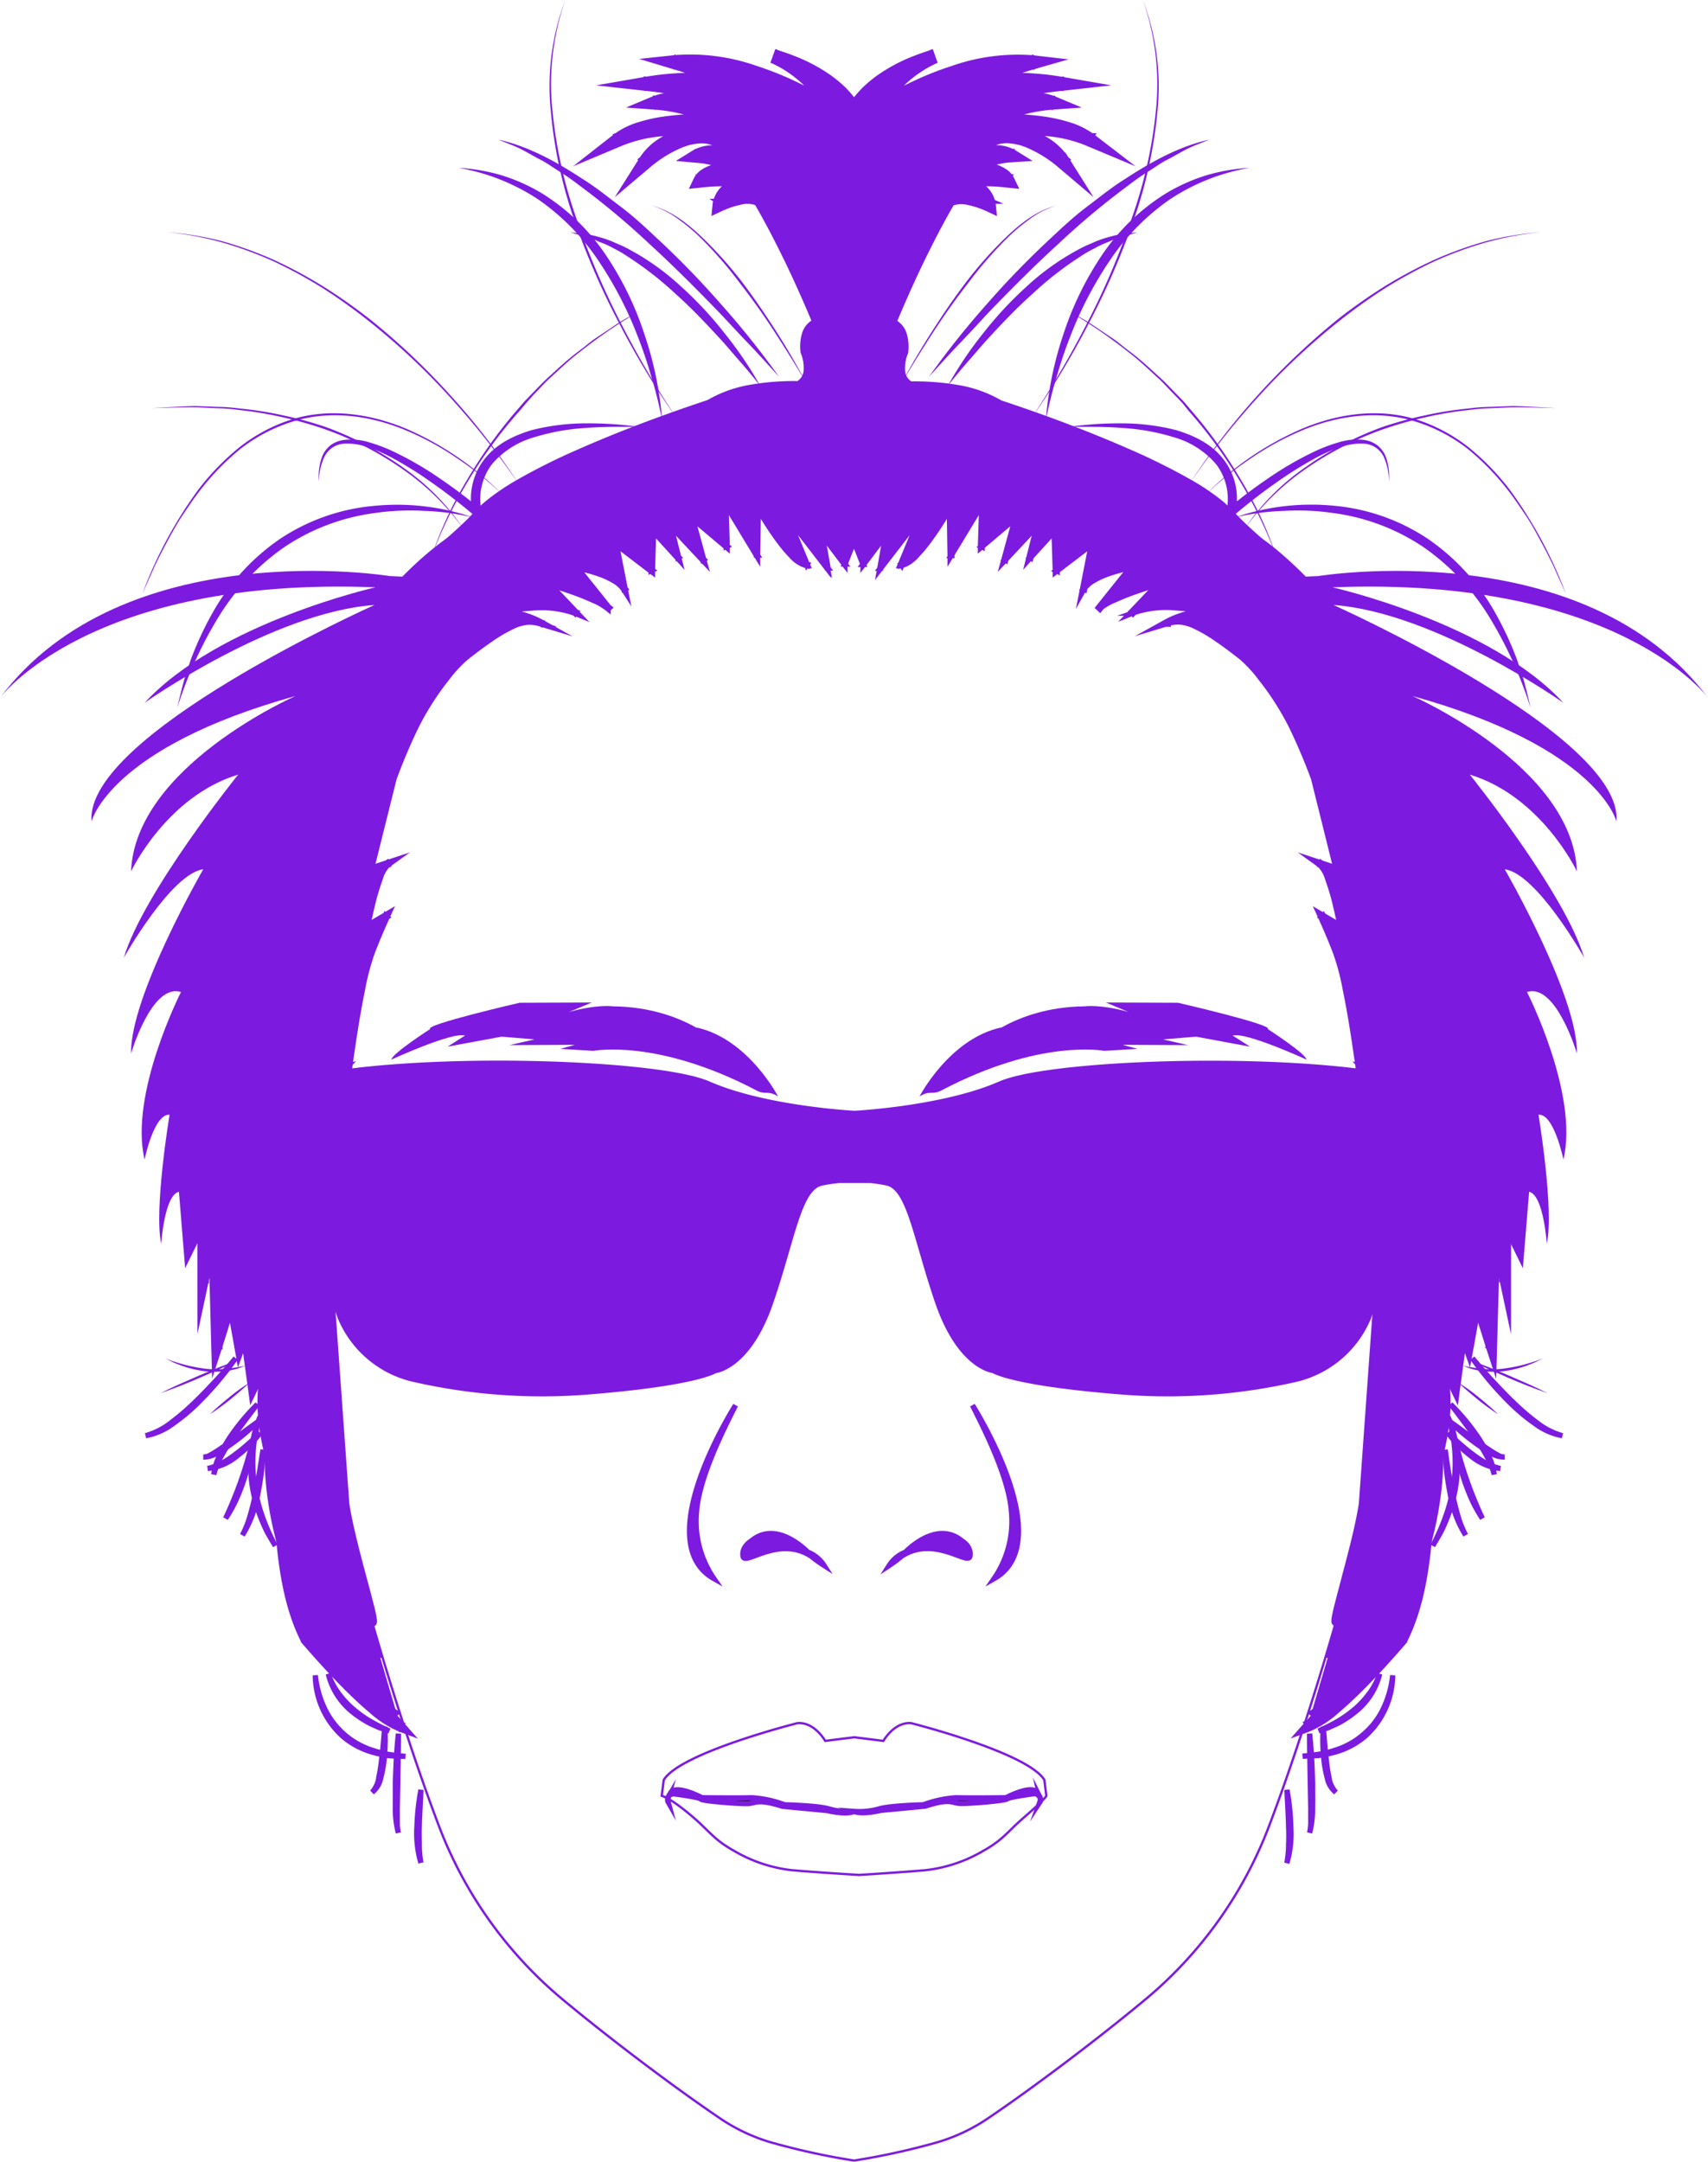 <svg xmlns="http://www.w3.org/2000/svg" viewBox="0 0 324.63 410.8"><defs><style>.cls-1,.cls-2{fill:#7d1ae0;}.cls-2,.cls-3,.cls-4,.cls-5{stroke:#7d1ae0;stroke-miterlimit:10;}.cls-3,.cls-5{fill:none;}.cls-3{stroke-width:0.44px;}.cls-5{stroke-width:0.44px;}</style></defs><g id="Layer_2" data-name="Layer 2"><g id="Layer_5" data-name="Layer 5"><path class="cls-1" d="M234.77,98.31a47.64,47.64,0,0,1,9.33-1.23,46.12,46.12,0,0,1,9.33.42A40.07,40.07,0,0,1,270.59,104a44.34,44.34,0,0,1,12.59,13.45,78,78,0,0,1,7.74,17.11c-.35-1.54-.73-3.08-1.12-4.61s-.94-3-1.45-4.53a62.28,62.28,0,0,0-4-8.67,41.64,41.64,0,0,0-12.77-14.22,38.31,38.31,0,0,0-18-6.42A44.57,44.57,0,0,0,234.77,98.31Z"/><path class="cls-1" d="M250.49,109.48s50.61-8.3,74.14,23.13c0,0-17-23.13-71.37-21,0,0,29.85,6.73,43.89,21.95,0,0-24.32-17.2-43.69-18.59,0,0,55.16,24.72,53.77,41.13,0,0-3.35-14-38.75-23.83,0,0,30.45,13.35,31.24,33.32,0,0-6.72-14.24-20.36-18.39,0,0,18,22.34,21.74,34.8,0,0-9-16-15.1-16.81,0,0,13.92,24.12,13.72,35,0,0-4-13.45-9.49-11.67,0,0,9.89,19.38,6.92,31.83,0,0-1.78-8.75-4.74-8.52,0,0,3,18,1.58,24.54,0,0-.6-9.3-3.36-9.89L289.44,241,286,234s-19.1-116.61-44.8-124.13Z"/><path class="cls-1" d="M194.54,228.33s6.77-10.06,18-12.14,21.5,7,21.5,7,3,5,.74,8.15-16.9,1.93-16.9,1.93-18.51-4.45-23.38-4.37C194.54,228.87,194.11,228.93,194.54,228.33Z"/><path class="cls-1" d="M208.92,225.43A8.79,8.79,0,0,0,217,232.9c3,.31,8.15-2.53,8.15-7.47a8.11,8.11,0,0,0-8.11-8.1C212.55,217.33,208.22,221,208.92,225.43Z"/><path class="cls-1" d="M239.64,233.76s.25-6.82-4-11-10.79-6.05-10.79-6.05a15.72,15.72,0,0,0-4.84-.89l5.47,1.89s8.1,3.22,9.3,6.23,2,5.55,1.17,7.2l1.63-.67A5.13,5.13,0,0,1,239.64,233.76Z"/><path class="cls-1" d="M206.21,217.33a16,16,0,0,1,4.36-2.22,25.09,25.09,0,0,1,4.75-1.14,33.24,33.24,0,0,1,4.89-.38c1.64,0,3.28.06,4.93.18l-2.45-.37c-.83-.05-1.65-.13-2.48-.16a30.39,30.39,0,0,0-5,.29,23.33,23.33,0,0,0-4.81,1.26A13.53,13.53,0,0,0,206.21,217.33Z"/><path class="cls-1" d="M203.69,210a68.68,68.68,0,0,1,10.42-.88,45,45,0,0,1,10.36,1.06,24.23,24.23,0,0,1,9.47,4.13,18.19,18.19,0,0,1,3.61,3.72,19.51,19.51,0,0,1,2.36,4.64,19.7,19.7,0,0,0-2.18-4.76,18,18,0,0,0-3.61-3.83,24.44,24.44,0,0,0-9.55-4.33,45.41,45.41,0,0,0-10.46-.92A52.72,52.72,0,0,0,203.69,210Z"/><path class="cls-1" d="M227.41,208c1.18.38,2.33.84,3.46,1.33a30.77,30.77,0,0,1,3.3,1.65,16.29,16.29,0,0,1,5.48,4.83,11.26,11.26,0,0,0-2.24-3,18.2,18.2,0,0,0-3-2.22A22.82,22.82,0,0,0,227.41,208Z"/><path class="cls-2" d="M162.32,21s2.86-6.53,14.92-10.19c0,0-7.21,3.07-9.59,9.3,0,0,14.93-9.79,28.57-8.31,0,0-6.72,1.88-7.21,3.36a62,62,0,0,1,12.85.75s-11.07,1.13-13.25,3.31c0,0,8-1.19,11.47.29,0,0-7.32.4-11.07,3.46,0,0,12.75-.69,18.18,3.56,0,0-7.9-3.56-14.33-1.18,0,0,6.43.49,9.39,5.63,0,0-8.3-7.51-14.13-4.25a10.13,10.13,0,0,0-4.25,3.46s5.63-2.47,8.4-.59c0,0-4.75.19-6.33,2.22,0,0,4.65.4,5.64,2.52,0,0-7.17-.79-7.91.35,0,0,3.9,1,4.25,4.3,0,0-5-2.44-7.63-1a188.7,188.7,0,0,0-11.46,23.64s2.9.14,2.46,5.09c0,0-2.15,5,1.45,6.92,0,0,10.88-.45,17,3.45,0,0,35,11.28,43.59,20.62a60.79,60.79,0,0,0,6.13,5.73c3.41,2.44,9.38,7.71,15.84,16,8.71,11.25,18.31,28.08,23.7,51.07,0,0,7.51,38.45,7,51.11v21.65L284,234l-.59,21.88-2.77-8.8-1.58,8.8-1.09-3-1.38,10.58s-4.15-8.9-6-9.49,5.63,38.7-4,57.53c0,0-12.46,14.83-18.09,16.61,0,0,13.34-15,14.6-20.09,0,0,4.15-13.64,3.56-22.84,0,0-2.15,12.83-7.49,22.17l-4.82,7.34,5.86-15.49,2.67-12.9s-6.23,17.72-8.45,21.42S257.66,295,259.07,286l2.74-38.63.44-3s5.2-18.78,8.31-20.41c0,0-2.37,15-1.19,16.21s3.61-1.32,3.61-1.32.2-14.79,1.53-18.45.15-13.19-1.18-13.69-14.93-3.85-14.93-3.85-2.27-16.61-4.15-21.46-3.07-7.31-3.07-7.31L255,176.3s-2.18-11.27-4-12.16l3.26,1.09-4.35-17.4A111.57,111.57,0,0,0,244.66,136c-1.63-3-6-9.24-8.5-11.17-9.16-7.13-11.47-7.31-14.43-6.42,0,0,4.94-3,10.28-1.68,0,0-10.78-3-16.81-.3l5.34-5.64s-9.29,2.67-11.66,4.85l6.3-7.89s-7.42,1.26-9.27,4.23l1.7-8.75-6.89,5.27-.24-7.75L195.7,106l1.61-6.4-6.38,6.82,2.23-8.16-6.68,5.64.27-8.32-6.05,10-.15-9.06s-5.92,10.69-9.33,10.92l3.92-9.52L167.33,108l1.13-6.5-4.37,5.79-1.77-4.54V21Z"/><path class="cls-2" d="M163.19,21.19l0,.12s0,0,0,0l.06-.11.13-.22c.08-.15.19-.3.28-.45s.41-.58.64-.86A16.14,16.14,0,0,1,165.77,18a22.25,22.25,0,0,1,3.52-2.71,30,30,0,0,1,4-2.09,41.34,41.34,0,0,1,4.24-1.57L176.9,10a23,23,0,0,0-3.12,1.74A24.54,24.54,0,0,0,171,14a15.91,15.91,0,0,0-4.14,5.86l-1,2.46,2.25-1.43a63.79,63.79,0,0,1,13.46-6.28,35.82,35.82,0,0,1,14.54-1.9L196,11c-1.33.38-2.62.8-3.91,1.31a17.26,17.26,0,0,0-1.93.86,9.19,9.19,0,0,0-1,.58,2.55,2.55,0,0,0-1,1.16l-.49,1.16,1.34-.05a58.89,58.89,0,0,1,12.65.72l.06-1.65c-2.32.25-4.6.59-6.89,1-1.14.24-2.28.5-3.42.84A9,9,0,0,0,188,18.64l-2,1.78,2.74-.38a48.68,48.68,0,0,1,5.65-.44,25.91,25.91,0,0,1,2.8.11,9.3,9.3,0,0,1,2.57.57l.28-1.57a31.36,31.36,0,0,0-5.95,1,15.67,15.67,0,0,0-5.59,2.64l-1.94,1.53,2.5-.1a52.73,52.73,0,0,1,9.23.45,30.15,30.15,0,0,1,4.47,1,12.88,12.88,0,0,1,3.95,1.94l.82-1.36a28,28,0,0,0-7.32-1.92,16.89,16.89,0,0,0-7.61.73l-3.25,1.16,3.46.36a13.9,13.9,0,0,1,5,1.63A10.59,10.59,0,0,1,200,29.34a9.7,9.7,0,0,1,1.62,2l1.2-1A28.62,28.62,0,0,0,199.54,28,22.12,22.12,0,0,0,196,26.13a12.71,12.71,0,0,0-4-1,7.63,7.63,0,0,0-4.19.9l.1-.05a9.63,9.63,0,0,0-1.36.7,11.5,11.5,0,0,0-1.21.86,10.37,10.37,0,0,0-2,2.19l-1.47,2.12,2.41-1a17.37,17.37,0,0,1,4-1.13,5.55,5.55,0,0,1,3.69.47l.4-1.39a16.45,16.45,0,0,0-3.56.59,6.36,6.36,0,0,0-3.33,1.93l-.91,1.06,1.44.15a13.12,13.12,0,0,1,2.92.64,3.63,3.63,0,0,1,2.09,1.45l.77-1.07c-1.37-.14-2.71-.23-4.08-.26-.69,0-1.38,0-2.09,0a8.88,8.88,0,0,0-1.09.15,2.1,2.1,0,0,0-1.36.75l-.68.8,1.12.33a7.63,7.63,0,0,1,1.31.55,6.33,6.33,0,0,1,1.16.81,3.67,3.67,0,0,1,1.23,2.3l1.07-.75A17.13,17.13,0,0,0,184.32,37a6.73,6.73,0,0,0-4.37.33l-.18.08-.11.19c-2.23,3.82-4.22,7.73-6.14,11.69s-3.68,8-5.35,12l-.36.88,1,.11a1.8,1.8,0,0,1,.91.48,2.53,2.53,0,0,1,.63,1,6.93,6.93,0,0,1,.24,2.79l0-.21a10.8,10.8,0,0,0-.57,2,8,8,0,0,0-.08,2.14,4.88,4.88,0,0,0,.73,2.13,4.38,4.38,0,0,0,1.71,1.52l.16.09h.19a46.56,46.56,0,0,1,8.58.61,22.25,22.25,0,0,1,8,2.73l.08,0,.08,0c8.26,2.73,16.46,5.77,24.43,9.25a120.32,120.32,0,0,1,11.65,5.8,44.47,44.47,0,0,1,5.34,3.59,21.64,21.64,0,0,1,2.31,2.19c.77.81,1.55,1.58,2.35,2.34,14.06,10.51,24.75,24.64,32.37,40.27a139.27,139.27,0,0,1,9.13,24.39c.55,2.1,1.14,4.2,1.54,6.32l1.2,6.43q1.17,6.43,2.23,12.89c1.37,8.61,2.73,17.26,3.28,25.92.19,8.65.07,17.45.12,26.17l1.11-.12-2-9.33-1-4.54-.12,4.64-.58,21.88,1.05-.14-2.77-8.8-.65-2.06-.38,2.13-1.58,8.8,1-.09-1.09-3-.74-2-.28,2.12-1.37,10.57,1-.15a59.13,59.13,0,0,0-4.26-7.7,8,8,0,0,0-1.53-1.75l-.3-.2-.19-.08s0,0-.15,0a.72.72,0,0,0-.36,0,.8.8,0,0,0-.42.55,3,3,0,0,0-.07.34,9.4,9.4,0,0,0,0,1.16c0,1.49.15,2.93.25,4.39.45,5.79.9,11.58,1,17.38a127,127,0,0,1-.56,17.34c-.64,5.72-1.77,11.49-4.33,16.62l.05-.09c-2.66,3.12-5.43,6.17-8.33,9.07-1.46,1.44-3,2.85-4.51,4.17a18.79,18.79,0,0,1-5,3.24l.48.73c2.66-3,5.24-6.1,7.72-9.27,1.24-1.58,2.45-3.19,3.6-4.85A30.33,30.33,0,0,0,263.2,309a95.74,95.74,0,0,0,2.86-11.78,53.55,53.55,0,0,0,1-12.07l-.18-3.58-.66,3.53a85.32,85.32,0,0,1-4.33,15.44,44.87,44.87,0,0,1-3.48,7.18L254,314.5l.71.36,5.85-15.5v-.05l2.66-12.91-.73-.2q-2,5.51-4,11a88.14,88.14,0,0,1-4.56,10.65c0,.07-.2.2,0,.12,0,0,.15,0,.21,0a.36.36,0,0,1,.14.13s0,.06,0,0V308a4.3,4.3,0,0,1,.1-.68c.08-.46.19-.94.3-1.41l.72-2.82,1.49-5.65c1-3.77,1.94-7.56,2.57-11.43h0v0l2.72-38.63v0l.44-3v0c1-3.55,2.1-7.09,3.33-10.58.61-1.74,1.27-3.47,2-5.15.37-.84.77-1.67,1.21-2.47a5.84,5.84,0,0,1,1.6-2l-.45-.33c-.51,3.4-1,6.8-1.29,10.22a31,31,0,0,0-.16,5.2,3.18,3.18,0,0,0,.15.69,1.18,1.18,0,0,0,.24.39,1.5,1.5,0,0,0,.33.23,1.79,1.79,0,0,0,1.49,0,7,7,0,0,0,2.18-1.56l.09-.08v-.12c.07-4,.21-8,.53-12a36.68,36.68,0,0,1,.83-5.88,16.8,16.8,0,0,0,.73-6,31.32,31.32,0,0,0-.72-6,9.93,9.93,0,0,0-.45-1.47,2.73,2.73,0,0,0-.39-.73,1.13,1.13,0,0,0-.41-.32l-.38-.12-2.9-.78-11.66-2.94.2.22c-.7-4.92-1.47-9.83-2.44-14.72a45.57,45.57,0,0,0-1.91-7.23c-.91-2.32-1.85-4.62-2.9-6.89l-.35.32,3.86,2.27.46.28-.1-.53c-.43-2.13-.91-4.24-1.49-6.33-.29-1.05-.6-2.09-1-3.11a15.42,15.42,0,0,0-.65-1.52,3.17,3.17,0,0,0-1.08-1.37l-.18.44,3.26,1.08.41.13-.11-.4-4.36-17.4h0c-1.29-3.4-2.69-6.75-4.29-10a52.79,52.79,0,0,0-5.9-9.16,24.32,24.32,0,0,0-3.72-4c-1.44-1.11-2.89-2.2-4.38-3.24a29.58,29.58,0,0,0-4.72-2.76,8.4,8.4,0,0,0-2.67-.73,7.26,7.26,0,0,0-2.75.35l.15.35a16.54,16.54,0,0,1,4.94-1.75,13.4,13.4,0,0,1,2.61-.22,11.9,11.9,0,0,1,2.59.3l.1-.35a45.74,45.74,0,0,0-8.46-1.35,19.4,19.4,0,0,0-8.47,1.07l.2.28,5.33-5.64.44-.46-.61.18q-3,.9-6,2c-1,.38-2,.78-2.94,1.22a12.2,12.2,0,0,0-2.76,1.66l.24.22,6.3-7.89.27-.33-.42.08a29.4,29.4,0,0,0-5,1.39,15.57,15.57,0,0,0-2.37,1.13,6,6,0,0,0-2,1.78l.28.11,1.7-8.75.08-.39-.32.24-6.89,5.27.23.11-.24-7.75,0-.34-.23.25-4.77,5.26.23.12,1.61-6.4.13-.5-.36.38-6.37,6.82.22.12,2.22-8.15.1-.39-.3.26-6.67,5.64.19.09.26-8.31v-.43l-.22.36-6,10,.2,0-.16-9.07v-.36l-.18.32a65.06,65.06,0,0,1-3.95,6.16,26,26,0,0,1-2.33,2.8,5.76,5.76,0,0,1-3,1.92l.08.12,3.91-9.52.22-.53-.35.46L167.28,108l.12,0,1.12-6.5,0-.25-.15.21-4.36,5.79h.1l-1.79-4.54v0L162.32,21Zm-.87-1.88V21l-.06,81.75h0l1.77,4.54,0,.1.06-.08,4.37-5.79-.11,0-1.13,6.5-.05.27.17-.22,7.81-10.14-.13-.08-3.93,9.51-.06.14.15,0a5.85,5.85,0,0,0,3.09-2,27.44,27.44,0,0,0,2.35-2.82,63.6,63.6,0,0,0,4-6.18l-.19,0,.15,9.07v.36l.19-.31,6.05-10-.21-.06-.26,8.32v.26l.2-.17,6.68-5.63-.2-.13-2.23,8.16-.14.5.36-.38,6.38-6.82-.23-.12-1.61,6.4-.13.52.36-.4,4.78-5.25-.24-.09.24,7.75v.28l.23-.17,6.9-5.26-.24-.15-1.71,8.75-.16.8L206,112a5.64,5.64,0,0,1,1.86-1.67,15.43,15.43,0,0,1,2.32-1.11,29.62,29.62,0,0,1,5-1.37l-.15-.25-6.3,7.87.24.23a11.5,11.5,0,0,1,2.67-1.59c1-.44,1.93-.84,2.92-1.22,2-.73,4-1.4,6-2l-.17-.28-5.35,5.63-.56.59.76-.31a19,19,0,0,1,8.31-1,45.59,45.59,0,0,1,8.38,1.34l.09-.35a12.12,12.12,0,0,0-2.68-.32,14.12,14.12,0,0,0-2.68.22,16.88,16.88,0,0,0-5.06,1.79l-1.57.87,1.72-.52a6.86,6.86,0,0,1,2.61-.34,7.9,7.9,0,0,1,2.54.71,28.3,28.3,0,0,1,4.65,2.73c1.49,1,2.93,2.12,4.36,3.23a24.87,24.87,0,0,1,3.65,3.94,53.13,53.13,0,0,1,5.84,9.1c1.59,3.25,3,6.6,4.26,10v0l4.33,17.4.3-.28-3.26-1.09-1.45-.48,1.28.92a6.07,6.07,0,0,1,1.48,2.62c.37,1,.68,2,1,3.08.57,2.07,1,4.18,1.47,6.29l.36-.26-3.85-2.27-.68-.4.33.72c1,2.24,2,4.54,2.88,6.85a45.27,45.27,0,0,1,1.88,7.15c1,4.87,1.72,9.78,2.42,14.69l0,.18.18,0L270,206l2.89.79.34.11a.5.5,0,0,1,.17.14,3,3,0,0,1,.31.59,9.43,9.43,0,0,1,.42,1.4,30.68,30.68,0,0,1,.7,5.9,16.18,16.18,0,0,1-.72,5.84,37.27,37.27,0,0,0-.86,6c-.32,4-.47,8-.55,12l.09-.2a6.42,6.42,0,0,1-2,1.41,1.22,1.22,0,0,1-1,.06.62.62,0,0,1-.19-.14.34.34,0,0,1-.09-.16,2.78,2.78,0,0,1-.11-.56,30.75,30.75,0,0,1,.16-5.06c.32-3.4.79-6.8,1.31-10.18l.1-.68-.56.36a6.09,6.09,0,0,0-1.85,2.26c-.46.82-.86,1.66-1.24,2.52-.75,1.7-1.41,3.44-2,5.19-1.24,3.51-2.34,7.05-3.36,10.62v0l-.44,3h0v0l-2.76,38.62v0c-.62,3.82-1.59,7.59-2.57,11.36l-1.49,5.65-.73,2.83c-.11.48-.22,1-.31,1.45a5.94,5.94,0,0,0-.11.77,2.06,2.06,0,0,0,0,.25s0,.12.06.21a.53.53,0,0,0,.2.19.4.4,0,0,0,.3,0c.39-.19.33-.28.46-.4a41.07,41.07,0,0,0,2.51-5.35q1.11-2.72,2.14-5.45,2.08-5.46,4-11l-.74-.2-2.67,12.9v-.06L254,314.58l-1.3,3.42,2-3.06,4.44-6.75a45.65,45.65,0,0,0,3.55-7.31,86.93,86.93,0,0,0,4.4-15.6l-.84,0a52.81,52.81,0,0,1-1,11.87,95.28,95.28,0,0,1-2.83,11.6c-1.59,3.55-4.15,6.75-6.56,9.91s-5,6.22-7.69,9.22l-1.19,1.34,1.66-.61a19,19,0,0,0,5.34-3.4c1.59-1.34,3.1-2.76,4.57-4.21,2.93-2.93,5.72-6,8.41-9.12l0,0,0-.05c2.66-5.3,3.79-11.16,4.46-16.94a130.88,130.88,0,0,0,.58-17.48c-.15-5.83-.59-11.64-1-17.43-.1-1.44-.21-2.9-.24-4.32a8.12,8.12,0,0,1,0-1,.69.69,0,0,1,0-.19c0-.06.09,0-.15.09-.45.06-.17,0-.19.06l.16.1a7.4,7.4,0,0,1,1.31,1.53,58.72,58.72,0,0,1,4.16,7.55l.76,1.57.22-1.72L278.49,253l-1,.11,1.09,3,.66,1.83.35-1.92,1.59-8.79-1,.06,2.77,8.8,1,3.07.09-3.22.61-21.88-1.1.1,2,9.33,1.14,5.33,0-5.45c0-8.74.1-17.41-.09-26.22-.55-8.77-1.9-17.41-3.26-26q-1.05-6.47-2.21-12.92l-1.2-6.44c-.4-2.17-1-4.29-1.55-6.41a140.46,140.46,0,0,0-9.18-24.62,123.06,123.06,0,0,0-13.89-22.31,98.45,98.45,0,0,0-8.79-9.82c-1.58-1.53-3.21-3-4.94-4.38-.87-.71-1.79-1.31-2.57-2s-1.61-1.44-2.4-2.18-1.55-1.51-2.29-2.29a23.31,23.31,0,0,0-2.44-2.31,44.61,44.61,0,0,0-5.5-3.72,121,121,0,0,0-11.79-5.88c-8-3.52-16.22-6.58-24.54-9.34l.16.08a23.64,23.64,0,0,0-8.48-3,47.84,47.84,0,0,0-8.87-.63l.35.08a3.11,3.11,0,0,1-1.68-2.56,7.76,7.76,0,0,1,.55-3.45l.05-.13v-.09a8.26,8.26,0,0,0-.31-3.39,3.84,3.84,0,0,0-1-1.6,3.08,3.08,0,0,0-1.84-.88l.63,1q2.49-6.06,5.33-12c1.9-3.92,3.9-7.83,6.09-11.56l-.28.27a5.42,5.42,0,0,1,3.39-.18,16.56,16.56,0,0,1,3.56,1.19l1.2.56-.13-1.3A5.21,5.21,0,0,0,187,35.68a7.92,7.92,0,0,0-1.45-1,8.56,8.56,0,0,0-1.64-.68l.43,1.13c-.13.12.17-.09.42-.11a6.31,6.31,0,0,1,.9-.12c.63-.05,1.28-.05,1.94,0,1.31,0,2.64.12,3.94.26l1.35.14L192.26,34a3.76,3.76,0,0,0-1.35-1.46,7.33,7.33,0,0,0-1.6-.77,14.42,14.42,0,0,0-3.3-.72l.53,1.22a5.16,5.16,0,0,1,2.56-1.41,15.05,15.05,0,0,1,3.2-.52l2.38-.15-2-1.24a6.91,6.91,0,0,0-4.75-.72,18.09,18.09,0,0,0-4.38,1.24l.94,1.13a9,9,0,0,1,1.73-1.86,11.16,11.16,0,0,1,1.06-.74,7.71,7.71,0,0,1,1.1-.57l.06,0,0,0a6.1,6.1,0,0,1,3.35-.7,11.25,11.25,0,0,1,3.54.86,24,24,0,0,1,6.35,4l4,3.39-2.75-4.36A11.25,11.25,0,0,0,201,28.21a11.77,11.77,0,0,0-2.43-1.8,15.18,15.18,0,0,0-2.74-1.2,14.72,14.72,0,0,0-3-.64l.21,1.52a15.5,15.5,0,0,1,6.89-.62,25.93,25.93,0,0,1,6.85,1.8l5.7,2.39-4.88-3.75a14.56,14.56,0,0,0-4.45-2.2,30.28,30.28,0,0,0-4.72-1.06,53.57,53.57,0,0,0-9.56-.48l.56,1.44a14.3,14.3,0,0,1,5-2.32,30.74,30.74,0,0,1,5.61-.95l3.44-.25-3.16-1.32a10.72,10.72,0,0,0-3.05-.69,27.29,27.29,0,0,0-3-.12,50.26,50.26,0,0,0-5.88.45l.7,1.4a8.08,8.08,0,0,1,2.75-1.26c1.06-.31,2.16-.57,3.27-.79,2.22-.44,4.48-.77,6.73-1l5.83-.65-5.77-1a53,53,0,0,0-6.5-.72,65,65,0,0,0-6.55,0l.86,1.11a1.89,1.89,0,0,1,.36-.32,6.1,6.1,0,0,1,.76-.45,19,19,0,0,1,1.77-.79c1.22-.47,2.49-.89,3.75-1.25l4.19-1.2L196.31,11a37.41,37.41,0,0,0-15.24,2,60,60,0,0,0-7.13,2.81,61.35,61.35,0,0,0-6.76,3.65l1.29,1a14.09,14.09,0,0,1,3.69-5.2,22.11,22.11,0,0,1,2.59-2,20.47,20.47,0,0,1,2.84-1.59L177,10a47.21,47.21,0,0,0-4.44,1.63,31.78,31.78,0,0,0-4.2,2.22,23.78,23.78,0,0,0-3.8,2.91,18.61,18.61,0,0,0-1.65,1.79A7.51,7.51,0,0,0,162.32,19.31Z"/><path class="cls-3" d="M162.32,410.58a134.81,134.81,0,0,0,15.54-3.39,34.4,34.4,0,0,0,9.79-4.55c8.46-5.71,20.54-14.79,29.84-22.51a79.7,79.7,0,0,0,23.64-32.93c6.77-17.79,12.77-38.95,12.77-38.95"/><path class="cls-1" d="M176.55,71.62c2-2.19,3.94-4.38,6-6.51s4-4.31,6-6.41c4.09-4.21,8.23-8.36,12.56-12.31a147,147,0,0,1,13.46-11.24,42,42,0,0,1,3.59-2.51c1.24-.76,2.42-1.65,3.73-2.31s2.54-1.44,3.86-2.09,2.7-1.11,4.06-1.7c-5.79,1.3-11.07,4.26-16,7.49-2.53,1.56-4.82,3.45-7.19,5.23s-4.54,3.79-6.7,5.82a164.45,164.45,0,0,0-12.35,12.7A161.09,161.09,0,0,0,176.55,71.62Z"/><path class="cls-1" d="M180.18,73.25c1.26-1.54,2.5-3.08,3.82-4.57s2.56-3,3.9-4.45c2.67-2.9,5.38-5.75,8.31-8.36a64.6,64.6,0,0,1,9.23-7.19A22.81,22.81,0,0,1,208,47.21,17.26,17.26,0,0,1,210.61,46a26.8,26.8,0,0,1,2.74-1.07c1-.23,1.9-.49,2.86-.77-1,.09-2,.19-3,.31a26.6,26.6,0,0,0-2.93.71,17.89,17.89,0,0,0-2.83,1.07,21.19,21.19,0,0,0-2.72,1.3A47.46,47.46,0,0,0,195,54.56a70.57,70.57,0,0,0-8.15,8.79A72.46,72.46,0,0,0,180.18,73.25Z"/><path class="cls-1" d="M198.79,79.77c.55-2.71,1.19-5.4,2-8a81.33,81.33,0,0,1,2.62-7.81A71.6,71.6,0,0,1,211,49.41,43.87,43.87,0,0,1,222.33,37.9a39.42,39.42,0,0,1,15.16-6,35.58,35.58,0,0,0-8.22,1.42,34.78,34.78,0,0,0-7.68,3.44,40.26,40.26,0,0,0-12.1,11.65,60.35,60.35,0,0,0-7.36,15.07A66.71,66.71,0,0,0,198.79,79.77Z"/><path class="cls-1" d="M203.19,81.11c3.39,0,6.77-.06,10.12.22a41.38,41.38,0,0,1,9.82,1.77,16.4,16.4,0,0,1,8,5.11,10.84,10.84,0,0,1,2,8.83l-.54,2.52,1.94-1.63c2.45-2.07,5-4.07,7.65-5.94a74.81,74.81,0,0,1,8.19-5.13c2.82-1.42,5.9-2.79,9-2.54A4.45,4.45,0,0,1,263,86.81,11.57,11.57,0,0,1,264,91.49a11,11,0,0,0-.68-4.86,5.31,5.31,0,0,0-1.52-2,5.49,5.49,0,0,0-2.37-1,11.47,11.47,0,0,0-5,.43,30.3,30.3,0,0,0-4.65,1.77,62.3,62.3,0,0,0-8.54,4.93,98.19,98.19,0,0,0-7.88,5.92l1.4.89a12.13,12.13,0,0,0-2.27-10.35c-2.27-2.91-5.64-4.49-8.94-5.48a42.18,42.18,0,0,0-10.2-1.29A70.38,70.38,0,0,0,203.19,81.11Z"/><path class="cls-1" d="M225.88,92.22a150.22,150.22,0,0,1,13.17-16.69A129.79,129.79,0,0,1,254.55,61c2.78-2.2,5.65-4.27,8.63-6.18a89.53,89.53,0,0,1,9.32-5.1,72.91,72.91,0,0,1,10-3.68,62.55,62.55,0,0,1,10.44-1.94,62.17,62.17,0,0,0-10.5,1.73,72.71,72.71,0,0,0-10,3.62A88.26,88.26,0,0,0,263,54.52a106,106,0,0,0-8.72,6.14,136.42,136.42,0,0,0-28.39,31.56Z"/><path class="cls-1" d="M229,94.16a61,61,0,0,1,8.67-7,54.52,54.52,0,0,1,9.77-5.35c6.81-2.87,14.61-3.94,21.71-1.66a31.28,31.28,0,0,1,9.78,5.13,47.91,47.91,0,0,1,7.77,8c1.14,1.47,2.16,3,3.22,4.56s1.93,3.18,2.82,4.82,1.75,3.29,2.55,5l2.29,5.1A82,82,0,0,0,286.9,93,47.42,47.42,0,0,0,279.13,85a31.61,31.61,0,0,0-9.88-5.27c-7.24-2.27-15.12-1.11-21.95,1.82A58,58,0,0,0,229,94.16Z"/><path class="cls-1" d="M171.5,72.61c1.9-3.25,3.9-6.44,5.95-9.6s4.24-6.23,6.55-9.2a76.81,76.81,0,0,1,7.38-8.52,36.37,36.37,0,0,1,4.3-3.63,16.4,16.4,0,0,1,5-2.56c-3.69.95-6.77,3.41-9.49,6a75.49,75.49,0,0,0-7.53,8.46c-2.28,3-4.41,6.13-6.44,9.31S173.25,69.27,171.5,72.61Z"/><path class="cls-1" d="M242.71,106.05a74.26,74.26,0,0,0-6.85-14.85,88.06,88.06,0,0,0-9.54-13.32L225,76.32l-1.43-1.47c-1-1-1.89-2-2.89-2.91-2-1.82-4-3.72-6.22-5.34-1.09-.82-2.12-1.74-3.26-2.48l-3.41-2.28a36.69,36.69,0,0,0-3.53-2.08l-3.58-2a96.2,96.2,0,0,1,13.6,9c2.18,1.63,4.13,3.54,6.14,5.37,1,.94,1.9,2,2.85,2.93l1.41,1.48L226,78.17a88,88,0,0,1,9.61,13.18A85.48,85.48,0,0,1,242.71,106.05Z"/><path class="cls-1" d="M236.36,100.78a47.11,47.11,0,0,1,11.81-11.67A61.58,61.58,0,0,1,263,81.54a71.92,71.92,0,0,1,8-2.26,68.75,68.75,0,0,1,8.22-1.37,36.24,36.24,0,0,1,4.16-.33l4.18-.2c2.78,0,5.57.12,8.35.17-2.78-.13-5.57-.32-8.36-.39l-4.18.16a34.27,34.27,0,0,0-4.18.3,67.74,67.74,0,0,0-8.27,1.3,71.27,71.27,0,0,0-8.1,2.2A62.31,62.31,0,0,0,248,88.87,43.83,43.83,0,0,0,236.36,100.78Z"/><path class="cls-1" d="M195.83,79.77a154.11,154.11,0,0,0,11.08-18.26,143.75,143.75,0,0,0,8.53-19.6A86.8,86.8,0,0,0,220,21a46.31,46.31,0,0,0-2.78-21,48.22,48.22,0,0,1,2.48,21A86.65,86.65,0,0,1,215,41.77a143.38,143.38,0,0,1-8.37,19.61A183.33,183.33,0,0,1,195.83,79.77Z"/><path class="cls-2" d="M184.83,267.05S201.39,293,188.93,300a19.19,19.19,0,0,0,3.31-12.75C191.77,280.75,187.1,271.55,184.83,267.05Z"/><path class="cls-2" d="M270.56,254s7.71,4.75,3.26,22.54c0,0,1.29,31-24.56,49C249.26,325.58,268.63,259.34,270.56,254Z"/><path class="cls-1" d="M271.5,258.1s2.32,3,2.67,5.44C274.17,263.54,271.79,259,271.5,258.1Z"/><path class="cls-1" d="M271.5,260.57s.49,3.61,1.88,4.21c0,0-1,1.13-.55,2.07,0,0-.34-1.09-.84-.89l-.49-1.09S270.9,260.62,271.5,260.57Z"/><path class="cls-1" d="M277.68,259.44c.64.15,1.25.47,1.9.66a14.67,14.67,0,0,0,2,.43,17.23,17.23,0,0,0,4.06.06,21.59,21.59,0,0,0,4-.89c.64-.2,1.26-.47,1.89-.71l1.81-.89a30.74,30.74,0,0,1-7.71,2,18.17,18.17,0,0,1-4,0A29.59,29.59,0,0,1,277.68,259.44Z"/><path class="cls-1" d="M277.28,262.8c1.12,1.13,2.35,2.13,3.57,3.14a45.84,45.84,0,0,0,3.84,2.79c-1.12-1.13-2.34-2.13-3.56-3.14S278.63,263.64,277.28,262.8Z"/><path class="cls-2" d="M275.7,266.85c.82,1,1.62,2.09,2.42,3.15s1.57,2.11,2.3,3.21a35.2,35.2,0,0,1,2.08,3.35,14.86,14.86,0,0,1,1.5,3.64,11.5,11.5,0,0,0-1.2-3.79,28.21,28.21,0,0,0-2-3.45A42.53,42.53,0,0,0,275.7,266.85Z"/><path class="cls-2" d="M275.2,269.22a24.24,24.24,0,0,1,1.28,6.22,28.61,28.61,0,0,1-.15,6.34,29.87,29.87,0,0,1-1.47,6.16,40.7,40.7,0,0,1-2.55,5.83c.52-.92,1.1-1.82,1.59-2.77a31.86,31.86,0,0,0,1.28-2.94,28.36,28.36,0,0,0,1.59-6.23,27,27,0,0,0,.05-6.42A20.65,20.65,0,0,0,275.2,269.22Z"/><path class="cls-4" d="M274.68,275.5a50.13,50.13,0,0,0,.95,8.37,21.26,21.26,0,0,0,2.94,7.87,18.29,18.29,0,0,1-1.53-3.89c-.39-1.34-.72-2.7-1-4.07s-.52-2.74-.75-4.12S274.87,276.89,274.68,275.5Z"/><path class="cls-4" d="M275.2,272.31a23,23,0,0,0,4.35,4.35,10.36,10.36,0,0,0,5.61,2.4,9.75,9.75,0,0,1-2.82-1.08,19,19,0,0,1-2.52-1.68c-.82-.59-1.59-1.25-2.36-1.92S275.94,273,275.2,272.31Z"/><path class="cls-2" d="M275.7,270.24a44.55,44.55,0,0,0,4.75,4c.85.6,1.71,1.19,2.61,1.71a5,5,0,0,0,2.94.93,2.43,2.43,0,0,1-1.44-.43,15,15,0,0,1-1.32-.8c-.86-.56-1.71-1.15-2.53-1.77C279,272.71,277.4,271.43,275.7,270.24Z"/><path class="cls-4" d="M276.8,274.69a38.11,38.11,0,0,0,1.72,7.2c.42,1.16.88,2.32,1.4,3.44a26.18,26.18,0,0,0,1.83,3.22A75.5,75.5,0,0,1,276.8,274.69Z"/><path class="cls-2" d="M279.85,258.1a62,62,0,0,0,7.44,8.74,36.1,36.1,0,0,0,4.43,3.67,12.52,12.52,0,0,0,5.23,2.32,13.86,13.86,0,0,1-5-2.59,42.37,42.37,0,0,1-4.32-3.72c-1.38-1.31-2.69-2.7-4-4.1S281.08,259.57,279.85,258.1Z"/><path class="cls-1" d="M279.27,258.45c2.42,1.22,4.88,2.28,7.35,3.36s5,2.06,7.52,2.94c-2.4-1.22-4.88-2.28-7.35-3.35S281.82,259.33,279.27,258.45Z"/><path class="cls-4" d="M262.23,318.08a13.18,13.18,0,0,1-1.88,3.63,18.15,18.15,0,0,1-2.74,3,22.83,22.83,0,0,1-3.32,2.38,38.18,38.18,0,0,1-3.67,1.85l1.95-.67c.63-.3,1.28-.55,1.89-.88a20.06,20.06,0,0,0,3.44-2.34A13.17,13.17,0,0,0,262.23,318.08Z"/><path class="cls-4" d="M264.7,318.36a19.12,19.12,0,0,1-1.67,6.13,14.76,14.76,0,0,1-3.74,5,15,15,0,0,1-5.46,3.09,21.37,21.37,0,0,1-3.08.78c-1.05.17-2.11.25-3.17.38,1.06-.06,2.14-.06,3.2-.16a22.8,22.8,0,0,0,3.16-.68,14.94,14.94,0,0,0,5.65-3.08A15.84,15.84,0,0,0,264.7,318.36Z"/><path class="cls-4" d="M251.51,328.14a36.1,36.1,0,0,0,.14,6.49,21.89,21.89,0,0,0,.61,3.21,4.61,4.61,0,0,0,1.64,2.76,5.15,5.15,0,0,1-1.31-2.85,27.87,27.87,0,0,1-.49-3.17C251.82,332.45,251.71,330.3,251.51,328.14Z"/><path class="cls-4" d="M248.91,329.46c0,3.15.08,6.29.13,9.44l.09,4.71c0,.79,0,1.57,0,2.36a9.67,9.67,0,0,1-.22,2.34,18.08,18.08,0,0,0,.56-4.69c.05-1.58,0-3.16,0-4.73C249.39,335.74,249.25,332.59,248.91,329.46Z"/><path class="cls-4" d="M244.61,340.13c.09,2.33.26,4.64.31,7,.06,1.16.05,2.32,0,3.47a18.28,18.28,0,0,1-.34,3.46,19.61,19.61,0,0,0,.75-6.94A45,45,0,0,0,244.61,340.13Z"/><path class="cls-4" d="M260.55,305.75a6.37,6.37,0,0,1-.27,4.65,8.05,8.05,0,0,1-1.31,2,17.57,17.57,0,0,1-1.76,1.68l1.06-.64c.31-.27.65-.51,1-.8a7.76,7.76,0,0,0,1.47-2,6,6,0,0,0,.5-2.46A4.9,4.9,0,0,0,260.55,305.75Z"/><path class="cls-4" d="M259.12,308.86a20.24,20.24,0,0,1-.41,2.35,15.65,15.65,0,0,1-.68,2.24,10.72,10.72,0,0,1-1.06,2.08,9.3,9.3,0,0,1-1.54,1.79,6.58,6.58,0,0,0,1.82-1.59,8.67,8.67,0,0,0,1.19-2.12A10.88,10.88,0,0,0,259.12,308.86Z"/><path class="cls-4" d="M264.38,295.87a12.71,12.71,0,0,0,0,4.71,11.09,11.09,0,0,0,.22-2.36A11.69,11.69,0,0,0,264.38,295.87Z"/><path class="cls-1" d="M195.86,226.63c1,.84,2.13,1.42,2.68,2.62a1.8,1.8,0,0,0-.22-1,3.6,3.6,0,0,0-.66-.79A3.74,3.74,0,0,0,195.86,226.63Z"/><path class="cls-2" d="M182.87,292.85c-4.17-3.51-9,.33-10.79,2.11a6.13,6.13,0,0,0-1.59.91,6.36,6.36,0,0,0-1.48,1.62,24.8,24.8,0,0,0,2.35-1.76c6.21-4.07,12.69,1.86,13,0S182.87,292.85,182.87,292.85Z"/><path class="cls-1" d="M74.14,109.48S23.53,101.18,0,132.61c0,0,17-23.13,71.37-21,0,0-29.85,6.73-43.89,21.95,0,0,24.32-17.2,43.69-18.59,0,0-55.16,24.72-53.77,41.13,0,0,3.35-14,38.75-23.83,0,0-30.45,13.35-31.24,33.32,0,0,6.72-14.24,20.36-18.39,0,0-18,22.34-21.74,34.8,0,0,9-16,15.1-16.81,0,0-13.92,24.12-13.72,35,0,0,3.95-13.45,9.49-11.67,0,0-9.88,19.38-6.92,31.83,0,0,1.78-8.75,4.75-8.52,0,0-3,18-1.59,24.54,0,0,.6-9.3,3.37-9.89L35.19,241,38.63,234s19.1-116.61,44.8-124.13Z"/><path class="cls-1" d="M130.09,228.33s-6.77-10.06-18-12.14-21.5,7-21.5,7-3,5-.74,8.15,16.9,1.93,16.9,1.93,18.51-4.45,23.38-4.37C130.09,228.87,130.52,228.93,130.09,228.33Z"/><path class="cls-1" d="M115.71,225.43a8.79,8.79,0,0,1-8.07,7.47c-3,.31-8.15-2.53-8.15-7.47a8.11,8.11,0,0,1,8.11-8.1C112.08,217.33,116.41,221,115.71,225.43Z"/><path class="cls-1" d="M85,233.76s-.25-6.82,4-11,10.79-6.05,10.79-6.05a15.72,15.72,0,0,1,4.84-.89l-5.46,1.89s-8.11,3.22-9.31,6.23-2,5.55-1.17,7.2L87,230.42A5.13,5.13,0,0,0,85,233.76Z"/><path class="cls-1" d="M118.43,217.33a16.23,16.23,0,0,0-4.37-2.22,25.09,25.09,0,0,0-4.75-1.14,33.24,33.24,0,0,0-4.89-.38c-1.64,0-3.28.06-4.93.18l2.45-.37c.83-.05,1.65-.13,2.48-.16a30.39,30.39,0,0,1,5,.29,23.33,23.33,0,0,1,4.81,1.26A13.69,13.69,0,0,1,118.43,217.33Z"/><path class="cls-1" d="M121,210a68.81,68.81,0,0,0-10.43-.88,45,45,0,0,0-10.36,1.06,24.3,24.3,0,0,0-9.47,4.13,18.19,18.19,0,0,0-3.61,3.72,19.51,19.51,0,0,0-2.36,4.64A19.7,19.7,0,0,1,86.9,218a18,18,0,0,1,3.61-3.83,24.44,24.44,0,0,1,9.55-4.33,45.41,45.41,0,0,1,10.46-.92A52.91,52.91,0,0,1,121,210Z"/><path class="cls-1" d="M97.22,208c-1.18.38-2.33.84-3.46,1.33a30.77,30.77,0,0,0-3.3,1.65A16.16,16.16,0,0,0,85,215.77a11,11,0,0,1,2.23-3,18.2,18.2,0,0,1,3-2.22A22.82,22.82,0,0,1,97.22,208Z"/><path class="cls-5" d="M162.37,330.14l5.53.69s2.08-3.71,5.34-3.36c0,0,22.14,5.6,25.26,10.79l.37,3s.1.35-4.36,4.21c-3,2.6-3.86,4.15-7.59,6.23a27.79,27.79,0,0,1-11.12,3.71c-6.55.54-12.53.89-12.53.89h0s-6.11-.35-12.67-.89a27.79,27.79,0,0,1-11.12-3.71c-3.73-2.08-4.58-3.63-7.58-6.23-4.46-3.86-6.13-4.21-6.13-4.21l.38-3c3.11-5.19,25.35-10.79,25.35-10.79,3.27-.35,5.34,3.36,5.34,3.36l5.49-.69Z"/><path class="cls-2" d="M142.53,213.83c-2.81-1.84-14.67-8.58-37.47-8.07-26.39.59-36,7.37-36,7.37a20.25,20.25,0,0,0-4.73,9.51c-.08.35-.15.7-.21,1.07a26.79,26.79,0,0,0,.42,10.6c3.16,13.59,4.4,15.27,8.94,20.7s20,6.18,20,6.18,17.79,1.87,33.07-1.43S144,243.25,144,243.25s2.94-10.3,2.57-19c-.17-4.12-1.09-7.87-3.41-10C143.19,214.29,143,214.12,142.53,213.83Z"/><path class="cls-2" d="M260.4,222.49a20.14,20.14,0,0,0-4.69-9.36s-9.64-6.78-36-7.37c-22.67-.51-34.52,6.15-37.42,8-.48.31-.71.49-.71.49-2.33,2.11-3.24,5.87-3.41,10-.36,8.67,2.57,19,2.57,19s2.22,13.21,17.49,16.51,33.07,1.43,33.07,1.43,15.47-.74,20-6.18,5.78-7.11,8.94-20.7a26.79,26.79,0,0,0,.42-10.6C260.58,223.29,260.5,222.89,260.4,222.49Z"/><path class="cls-2" d="M272.54,206.73c-16.9-6.68-71.62-5.49-82.44-.75-10.21,4.48-25.82,5.5-27.57,5.6h-.16s-16.9-.86-27.73-5.61-65.54-5.93-82.44.75c0,0-2.69-.51-2.12,11.71,0,.52.05,1.06.09,1.63,0,0,0,0,0,0,.06.3.49,2.38.89,5.28v0a62.53,62.53,0,0,1,.63,12.89h0a.32.32,0,0,0,0,.19c0,.14.19.33.6.54a5.24,5.24,0,0,0,1,.39h0c.41.11.91.22,1.55.33l.41.06s0-.31,0-.85h0c0-1.13-.1-3.22-.2-5.51-.08-1.73-.17-3.57-.29-5.18a37.22,37.22,0,0,0-.43-4.09,1.65,1.65,0,0,0-.12-.43h0c0,.08.15.19.26.33a25.83,25.83,0,0,1,2.75,4.58l.18.41c.27.59.53,1.23.77,1.91a1.52,1.52,0,0,0,.09.25,25.71,25.71,0,0,1,1,3.64l.06.34.74,2.09L62.42,244h0l0,0,.56,1.57,1.69,4.78a19.89,19.89,0,0,0,14.1,11.79,109.76,109.76,0,0,0,34.15,2.27c19.58-1.63,23-3.95,23-3.95s6.32-.59,10.57-13,5.34-21.77,9.69-22.65a27.33,27.33,0,0,1,3.28-.49l2.8,0h0l.09,0,3.11,0a28.46,28.46,0,0,1,3.07.47c4.35.88,5.44,10.25,9.69,22.65s10.57,13,10.57,13,3.41,2.32,23,3.95A109.76,109.76,0,0,0,246,262.18a19.89,19.89,0,0,0,14.1-11.79l5.37-15.16a26,26,0,0,1,5.09-11.48c-.68,1.46-1.08,16.09-1.08,16.09,4.1-.59,3.61-1.53,3.61-1.53-.65-8,1.53-18.24,1.53-18.24C275.46,206.18,272.54,206.73,272.54,206.73ZM144,243.25s-2.22,13.21-17.49,16.51-33.07,1.43-33.07,1.43-15.47-.74-20-6.18-5.78-7.11-8.94-20.7a26.79,26.79,0,0,1-.42-10.6c.06-.37.13-.72.21-1.07A20.25,20.25,0,0,1,69,213.13s9.64-6.78,36-7.37c22.8-.51,34.66,6.23,37.47,8.07.44.29.66.46.66.46,2.32,2.11,3.24,5.86,3.41,10C147,233,144,243.25,144,243.25Zm116.2-8.94c-3.16,13.59-4.4,15.27-8.94,20.7s-20,6.18-20,6.18-17.79,1.87-33.07-1.43-17.49-16.51-17.49-16.51-2.93-10.29-2.57-19c.17-4.13,1.08-7.89,3.41-10,0,0,.23-.18.71-.49,2.9-1.89,14.75-8.55,37.42-8,26.39.59,36,7.37,36,7.37a20.14,20.14,0,0,1,4.69,9.36c.1.4.18.8.25,1.22A26.79,26.79,0,0,1,260.23,234.31Z"/><path class="cls-2" d="M162.32,21s-2.87-6.53-14.93-10.19c0,0,7.22,3.07,9.59,9.3,0,0-14.93-9.79-28.57-8.31,0,0,6.72,1.88,7.22,3.36a62.14,62.14,0,0,0-12.86.75s11.08,1.13,13.25,3.31c0,0-8-1.19-11.47.29,0,0,7.32.4,11.08,3.46,0,0-12.76-.69-18.19,3.56,0,0,7.9-3.56,14.33-1.18,0,0-6.43.49-9.39,5.63,0,0,8.3-7.51,14.14-4.25a10.13,10.13,0,0,1,4.25,3.46s-5.64-2.47-8.41-.59c0,0,4.75.19,6.33,2.22,0,0-4.65.4-5.63,2.52,0,0,7.16-.79,7.9.35,0,0-3.9,1-4.25,4.3,0,0,5-2.44,7.63-1A188.7,188.7,0,0,1,155.8,61.64s-2.9.14-2.46,5.09c0,0,2.15,5-1.45,6.92,0,0-10.88-.45-17,3.45,0,0-35,11.28-43.59,20.62a60.79,60.79,0,0,1-6.13,5.73c-3.41,2.44-9.38,7.71-15.84,16-8.71,11.25-18.31,28.08-23.7,51.07,0,0-7.51,38.45-7,51.11v21.65l2-9.33.59,21.88,2.77-8.8,1.58,8.8,1.09-3L48,263.49s4.15-8.9,6-9.49-5.63,38.7,4,57.53c0,0,12.45,14.83,18.09,16.61,0,0-13.35-15-14.61-20.09,0,0-4.15-13.64-3.56-22.84,0,0,2.15,12.83,7.49,22.17l4.82,7.34-5.86-15.49-2.67-12.9s6.23,17.72,8.45,21.42S67,295,65.56,286l-2.74-38.63-.44-3s-5.19-18.78-8.31-20.41c0,0,2.37,15,1.19,16.21s-3.61-1.32-3.61-1.32-.2-14.79-1.53-18.45S50,207.15,51.3,206.65s14.93-3.85,14.93-3.85,2.27-16.61,4.15-21.46S73.45,174,73.45,174l-3.86,2.27s2.18-11.27,4.06-12.16l-3.27,1.09,4.35-17.4A111.57,111.57,0,0,1,80,136c1.63-3,6-9.24,8.5-11.17,9.16-7.13,11.47-7.31,14.44-6.42,0,0-5-3-10.29-1.68,0,0,10.78-3,16.81-.3l-5.34-5.64s9.29,2.67,11.67,4.85l-6.31-7.89s7.42,1.26,9.27,4.23L117,103.2l6.89,5.27.25-7.75,4.77,5.25-1.61-6.4,6.38,6.82-2.23-8.16,6.68,5.64-.26-8.32,6,10,.15-9.06s5.92,10.69,9.33,10.92l-3.92-9.52L157.3,108l-1.13-6.5,4.37,5.79,1.78-4.54V21Z"/><path class="cls-2" d="M161.44,21.19a.56.56,0,0,0,0,.12s0,0,0,0l-.06-.11-.13-.22c-.08-.15-.18-.3-.28-.45s-.41-.58-.64-.86A16.14,16.14,0,0,0,158.86,18a22.25,22.25,0,0,0-3.52-2.71,30,30,0,0,0-4-2.09,41.34,41.34,0,0,0-4.24-1.57l.6-1.64a22.37,22.37,0,0,1,3.12,1.74,24.54,24.54,0,0,1,2.8,2.19,15.91,15.91,0,0,1,4.14,5.86l1,2.46-2.25-1.43A63.79,63.79,0,0,0,143,14.56a35.82,35.82,0,0,0-14.54-1.9l.14-1.66c1.33.38,2.62.8,3.91,1.31a17.26,17.26,0,0,1,1.93.86,9.19,9.19,0,0,1,1,.58,2.62,2.62,0,0,1,1,1.16l.48,1.16L135.57,16a58.89,58.89,0,0,0-12.65.72l-.06-1.65c2.32.25,4.6.59,6.89,1,1.14.24,2.28.5,3.42.84a9,9,0,0,1,3.43,1.67l2,1.78L135.9,20a48.51,48.51,0,0,0-5.65-.44,26,26,0,0,0-2.8.11,9.3,9.3,0,0,0-2.57.57l-.28-1.57a31.46,31.46,0,0,1,6,1,15.7,15.7,0,0,1,5.58,2.64l1.94,1.53-2.5-.1a52.78,52.78,0,0,0-9.23.45,30.15,30.15,0,0,0-4.47,1,13,13,0,0,0-3.95,1.94l-.82-1.36a28,28,0,0,1,7.32-1.92,16.89,16.89,0,0,1,7.61.73l3.25,1.16-3.46.36a13.7,13.7,0,0,0-2.59.57,13.24,13.24,0,0,0-2.44,1.06,10.31,10.31,0,0,0-2.12,1.57,9.39,9.39,0,0,0-1.62,2l-1.2-1A28.52,28.52,0,0,1,125.09,28a21.81,21.81,0,0,1,3.59-1.87,12.59,12.59,0,0,1,4-1,7.63,7.63,0,0,1,4.19.9l-.1-.05a9.11,9.11,0,0,1,1.36.7,11.5,11.5,0,0,1,1.21.86,10.12,10.12,0,0,1,2,2.19l1.47,2.12-2.41-1a17.37,17.37,0,0,0-4-1.13,5.55,5.55,0,0,0-3.69.47l-.39-1.39a16.36,16.36,0,0,1,3.55.59,6.42,6.42,0,0,1,3.34,1.93l.9,1.06-1.44.15a13.25,13.25,0,0,0-2.92.64,3.63,3.63,0,0,0-2.09,1.45L133,33.6c1.37-.14,2.71-.23,4.08-.26.69,0,1.38,0,2.09,0a9,9,0,0,1,1.1.15,2.11,2.11,0,0,1,1.35.75l.68.8-1.11.33a7,7,0,0,0-1.31.55,6.08,6.08,0,0,0-1.17.81,3.67,3.67,0,0,0-1.23,2.3l-1.06-.75A16.81,16.81,0,0,1,140.32,37a6.7,6.7,0,0,1,4.36.33l.18.08.11.19c2.24,3.82,4.22,7.73,6.14,11.69s3.68,8,5.35,12l.36.88-1,.11a1.84,1.84,0,0,0-.91.48,2.53,2.53,0,0,0-.63,1,6.76,6.76,0,0,0-.23,2.79l-.06-.21a9.48,9.48,0,0,1,.57,2,8,8,0,0,1,.08,2.14,4.88,4.88,0,0,1-.73,2.13,4.38,4.38,0,0,1-1.71,1.52l-.16.09h-.19a46.56,46.56,0,0,0-8.58.61,22.25,22.25,0,0,0-8,2.73l-.08,0-.08,0c-8.26,2.73-16.45,5.77-24.43,9.25a120.32,120.32,0,0,0-11.65,5.8,44.47,44.47,0,0,0-5.34,3.59,21.64,21.64,0,0,0-2.31,2.19c-.77.81-1.55,1.58-2.35,2.34C75,111.45,64.33,125.58,56.7,141.21a139.27,139.27,0,0,0-9.13,24.39c-.55,2.1-1.14,4.2-1.54,6.32l-1.2,6.43q-1.17,6.43-2.23,12.89c-1.37,8.61-2.73,17.26-3.28,25.92-.19,8.65-.07,17.45-.12,26.17l-1.11-.12,2-9.33,1-4.54.12,4.64.58,21.88-1-.14,2.77-8.8.65-2.06.38,2.13,1.58,8.8-1-.09,1.09-3,.73-2,.28,2.12,1.38,10.57-1-.15a59.13,59.13,0,0,1,4.26-7.7,7.81,7.81,0,0,1,1.54-1.75l.29-.2.19-.08c.06,0,0,0,.15,0a.72.72,0,0,1,.36,0,.8.8,0,0,1,.42.55,1.72,1.72,0,0,1,.07.34,9.4,9.4,0,0,1,0,1.16c0,1.49-.14,2.93-.25,4.39-.45,5.79-.9,11.58-1,17.38a127,127,0,0,0,.56,17.34c.65,5.72,1.77,11.49,4.34,16.62l-.06-.09c2.66,3.12,5.43,6.17,8.34,9.07,1.45,1.44,2.94,2.85,4.51,4.17a18.58,18.58,0,0,0,5,3.24l-.47.73c-2.67-3-5.24-6.1-7.73-9.27-1.24-1.58-2.45-3.19-3.6-4.85A30.33,30.33,0,0,1,61.43,309a95.74,95.74,0,0,1-2.86-11.78,53.55,53.55,0,0,1-1-12.07l.18-3.58.66,3.53a86.14,86.14,0,0,0,4.33,15.44,45.73,45.73,0,0,0,3.48,7.18l4.42,6.74-.72.36-5.84-15.5,0,0v0L61.41,286.4l.73-.2q2,5.51,4,11a88.14,88.14,0,0,0,4.56,10.65c0,.07.21.2.05.12,0,0-.16,0-.22,0a.36.36,0,0,0-.14.13s0,.06,0,0V308a4.3,4.3,0,0,0-.1-.68c-.08-.46-.19-.94-.3-1.41l-.72-2.82-1.49-5.65c-1-3.77-1.94-7.56-2.56-11.43h0v0l-2.72-38.63v0l-.44-3v0c-1-3.55-2.1-7.09-3.33-10.58-.61-1.74-1.27-3.47-2-5.15-.37-.84-.77-1.67-1.21-2.47a5.84,5.84,0,0,0-1.6-2l.45-.33c.51,3.4,1,6.8,1.29,10.22a31,31,0,0,1,.16,5.2,3.18,3.18,0,0,1-.15.69,1,1,0,0,1-.24.39,1.3,1.3,0,0,1-.33.23,1.79,1.79,0,0,1-1.49,0A7,7,0,0,1,51.44,239l-.08-.08v-.12c-.07-4-.21-8-.53-12a36.68,36.68,0,0,0-.83-5.88,16.8,16.8,0,0,1-.73-6,31.32,31.32,0,0,1,.72-6,9.93,9.93,0,0,1,.45-1.47,2.73,2.73,0,0,1,.39-.73,1.13,1.13,0,0,1,.41-.32l.38-.12,2.91-.78,11.65-2.94-.2.22c.7-4.92,1.47-9.83,2.44-14.72a46.67,46.67,0,0,1,1.91-7.23c.92-2.32,1.85-4.62,2.91-6.89l.34.32-3.85,2.27-.47.28.1-.53c.43-2.13.91-4.24,1.49-6.33.29-1.05.6-2.09,1-3.11a15.33,15.33,0,0,1,.64-1.52,3.17,3.17,0,0,1,1.08-1.37l.18.44-3.26,1.08-.4.13.1-.4,4.36-17.4h0c1.29-3.4,2.69-6.75,4.29-10a52.79,52.79,0,0,1,5.9-9.16,24.76,24.76,0,0,1,3.72-4c1.44-1.11,2.89-2.2,4.38-3.24a29.58,29.58,0,0,1,4.72-2.76,8.4,8.4,0,0,1,2.67-.73,7.26,7.26,0,0,1,2.75.35l-.15.35a16.48,16.48,0,0,0-4.93-1.75,13.5,13.5,0,0,0-2.62-.22,11.9,11.9,0,0,0-2.59.3l-.09-.35a45.51,45.51,0,0,1,8.45-1.35,19.4,19.4,0,0,1,8.47,1.07l-.2.28L104,110.88l-.44-.46.61.18q3,.9,6,2c1,.38,2,.78,2.94,1.22a12.2,12.2,0,0,1,2.76,1.66l-.24.22-6.3-7.89-.27-.33.42.08a29.4,29.4,0,0,1,5,1.39,15.57,15.57,0,0,1,2.37,1.13,6,6,0,0,1,2,1.78l-.28.11-1.7-8.75-.08-.39.32.24,6.89,5.27-.23.11.25-7.75v-.34l.23.25,4.77,5.26-.23.12-1.61-6.4-.12-.5.35.38,6.37,6.82-.22.12-2.22-8.15-.1-.39.3.26,6.67,5.64-.19.09-.26-8.31v-.43l.22.36,6,10-.2,0,.16-9.07v-.36l.19.32a63,63,0,0,0,3.94,6.16,27.23,27.23,0,0,0,2.33,2.8,5.76,5.76,0,0,0,3,1.92l-.08.12-3.91-9.52-.22-.53.35.46,7.8,10.15-.12,0-1.12-6.5,0-.25.15.21,4.36,5.79h-.1l1.79-4.54v0L162.32,21Zm.87-1.88V21l.05,81.75h0l-1.77,4.54,0,.1-.06-.08-4.37-5.79.11,0,1.13,6.5,0,.27-.17-.22-7.81-10.14.13-.08,3.93,9.51.06.14-.15,0a5.85,5.85,0,0,1-3.09-2,27.44,27.44,0,0,1-2.35-2.82,63.6,63.6,0,0,1-4-6.18l.19,0-.15,9.07v.36l-.19-.31-6.05-10,.21-.06.26,8.32v.26l-.2-.17-6.68-5.63.2-.13,2.23,8.16.14.5-.36-.38-6.38-6.82.23-.12,1.61,6.4.13.52-.36-.4-4.78-5.25.24-.09-.23,7.75v.28l-.23-.17-6.89-5.26.23-.15,1.71,8.75.16.8-.44-.69a5.64,5.64,0,0,0-1.86-1.67,15.43,15.43,0,0,0-2.32-1.11,29.62,29.62,0,0,0-5-1.37l.15-.25,6.3,7.87-.24.23a11.5,11.5,0,0,0-2.67-1.59c-1-.44-1.93-.84-2.92-1.22-2-.73-4-1.4-6-2l.18-.28,5.34,5.63.56.59-.76-.31a19,19,0,0,0-8.31-1,45.59,45.59,0,0,0-8.38,1.34l-.09-.35a12.12,12.12,0,0,1,2.68-.32,14.12,14.12,0,0,1,2.68.22,16.88,16.88,0,0,1,5.06,1.79l1.57.87-1.72-.52a6.86,6.86,0,0,0-2.61-.34,7.9,7.9,0,0,0-2.54.71,28.3,28.3,0,0,0-4.65,2.73c-1.48,1-2.93,2.12-4.36,3.23A24.87,24.87,0,0,0,85,128.83a53.13,53.13,0,0,0-5.84,9.1c-1.59,3.25-3,6.6-4.26,10v0l-4.34,17.4-.3-.28,3.26-1.09,1.45-.48-1.28.92A6.07,6.07,0,0,0,72.26,167c-.37,1-.68,2-1,3.08-.57,2.07-1,4.18-1.47,6.29l-.36-.26,3.85-2.27.68-.4-.33.72c-1,2.24-2,4.54-2.88,6.85a45.27,45.27,0,0,0-1.88,7.15c-1,4.87-1.72,9.78-2.42,14.69l0,.18-.18,0L54.65,206l-2.88.79-.35.11a.5.5,0,0,0-.17.14,3,3,0,0,0-.31.59,9.43,9.43,0,0,0-.42,1.4,30.68,30.68,0,0,0-.7,5.9,16.18,16.18,0,0,0,.72,5.84,37.27,37.27,0,0,1,.86,6c.32,4,.47,8,.55,12l-.09-.2a6.42,6.42,0,0,0,2,1.41,1.22,1.22,0,0,0,1,.06.62.62,0,0,0,.19-.14.34.34,0,0,0,.09-.16,2.22,2.22,0,0,0,.11-.56,29.69,29.69,0,0,0-.16-5.06c-.32-3.4-.79-6.8-1.3-10.18l-.11-.68.56.36a6.09,6.09,0,0,1,1.85,2.26c.46.82.86,1.66,1.24,2.52.75,1.7,1.41,3.44,2,5.19,1.24,3.51,2.34,7.05,3.36,10.62v0l.44,3h0v0l2.77,38.62v0c.62,3.82,1.59,7.59,2.57,11.36L70,302.91l.73,2.83c.11.48.22,1,.32,1.45,0,.25.08.49.1.77a1,1,0,0,1,0,.25.62.62,0,0,1-.06.21.49.49,0,0,1-.19.19.43.43,0,0,1-.31,0c-.38-.19-.33-.28-.45-.4a39.88,39.88,0,0,1-2.52-5.35q-1.11-2.72-2.14-5.45-2.09-5.46-4-11l.74-.2,2.68,12.9,0-.06,5.87,15.49L72,318l-2-3.06-4.44-6.75A45.65,45.65,0,0,1,62,300.88a86.93,86.93,0,0,1-4.4-15.6l.84,0a53.4,53.4,0,0,0,1,11.87,95.28,95.28,0,0,0,2.83,11.6c1.59,3.55,4.15,6.75,6.56,9.91s5,6.22,7.7,9.22l1.18,1.34L76,328.57a19,19,0,0,1-5.33-3.4c-1.6-1.34-3.11-2.76-4.58-4.21-2.93-2.93-5.72-6-8.41-9.12l0,0,0-.05c-2.67-5.3-3.8-11.16-4.46-16.94a129.24,129.24,0,0,1-.59-17.48c.15-5.83.59-11.64,1-17.43.1-1.44.22-2.9.24-4.32a8.12,8.12,0,0,0,0-1,.69.69,0,0,0,0-.19c0-.06-.09,0,.16.09.44.06.16,0,.18.06l-.16.1a7.4,7.4,0,0,0-1.31,1.53,58.72,58.72,0,0,0-4.16,7.55l-.75,1.57-.23-1.72L46.14,253l1,.11-1.08,3-.67,1.83L45.05,256l-1.59-8.79,1,.06L41.74,256l-1,3.07-.09-3.22L40.07,234l1.1.1-2,9.33-1.14,5.33,0-5.45c0-8.74-.09-17.41.09-26.22.55-8.77,1.9-17.41,3.26-26q1.05-6.47,2.21-12.92l1.2-6.44c.41-2.17,1-4.29,1.55-6.41a140.46,140.46,0,0,1,9.18-24.62,123.61,123.61,0,0,1,13.89-22.31,98.45,98.45,0,0,1,8.79-9.82,64.52,64.52,0,0,1,5-4.38c.86-.71,1.79-1.31,2.57-2s1.6-1.44,2.39-2.18,1.55-1.51,2.29-2.29a23.31,23.31,0,0,1,2.44-2.31,44.72,44.72,0,0,1,5.51-3.72,119.72,119.72,0,0,1,11.78-5.88c8-3.52,16.22-6.58,24.54-9.34l-.16.08a23.64,23.64,0,0,1,8.48-3,47.89,47.89,0,0,1,8.88-.63l-.36.08a3.11,3.11,0,0,0,1.68-2.56,7.76,7.76,0,0,0-.55-3.45l-.05-.13v-.09a8.26,8.26,0,0,1,.31-3.39,3.84,3.84,0,0,1,1-1.6,3.08,3.08,0,0,1,1.84-.88l-.63,1q-2.49-6.06-5.33-12c-1.9-3.92-3.9-7.83-6.09-11.56l.28.27a5.42,5.42,0,0,0-3.39-.18A16.56,16.56,0,0,0,137,39.66l-1.2.56.13-1.3a5.21,5.21,0,0,1,1.71-3.24,7.92,7.92,0,0,1,1.45-1,8.56,8.56,0,0,1,1.64-.68l-.43,1.13c.13.12-.17-.09-.42-.11a6.31,6.31,0,0,0-.9-.12c-.63-.05-1.28-.05-1.94,0-1.3,0-2.64.12-3.94.26l-1.34.14.57-1.21a3.76,3.76,0,0,1,1.35-1.46,7.33,7.33,0,0,1,1.6-.77,14.39,14.39,0,0,1,3.31-.72l-.54,1.22a5.18,5.18,0,0,0-2.55-1.41,15.25,15.25,0,0,0-3.21-.52L130,30.22l2-1.24a6.91,6.91,0,0,1,4.75-.72,18.09,18.09,0,0,1,4.38,1.24l-.94,1.13a9,9,0,0,0-1.73-1.86,12.45,12.45,0,0,0-1.05-.74,8.37,8.37,0,0,0-1.11-.57l-.06,0,0,0a6.08,6.08,0,0,0-3.35-.7,11.13,11.13,0,0,0-3.53.86,23.85,23.85,0,0,0-6.36,4L119,35l2.75-4.36a11.58,11.58,0,0,1,1.89-2.39,11.77,11.77,0,0,1,2.43-1.8,15.82,15.82,0,0,1,2.74-1.2,14.72,14.72,0,0,1,3-.64l-.21,1.52a15.5,15.5,0,0,0-6.89-.62,26,26,0,0,0-6.85,1.8l-5.7,2.39L117,25.91a14.34,14.34,0,0,1,4.45-2.2,29.9,29.9,0,0,1,4.71-1.06,53.61,53.61,0,0,1,9.56-.48l-.56,1.44a14.22,14.22,0,0,0-5-2.32,30.6,30.6,0,0,0-5.61-.95l-3.44-.25,3.16-1.32a10.8,10.8,0,0,1,3-.69,27.38,27.38,0,0,1,3-.12,50.25,50.25,0,0,1,5.87.45l-.7,1.4a8.08,8.08,0,0,0-2.75-1.26c-1.06-.31-2.16-.57-3.27-.79-2.21-.44-4.48-.77-6.73-1l-5.83-.65,5.77-1a53,53,0,0,1,6.5-.72,65,65,0,0,1,6.55,0l-.85,1.11a3.18,3.18,0,0,0-.37-.32,6.1,6.1,0,0,0-.76-.45,19,19,0,0,0-1.77-.79c-1.21-.47-2.49-.89-3.75-1.25L124,11.43l4.33-.46a37.41,37.41,0,0,1,15.24,2,60,60,0,0,1,7.13,2.81,61.35,61.35,0,0,1,6.76,3.65l-1.28,1a14.23,14.23,0,0,0-3.7-5.2,22.11,22.11,0,0,0-2.59-2,21,21,0,0,0-2.83-1.59l.59-1.65a47.21,47.21,0,0,1,4.44,1.63,32.53,32.53,0,0,1,4.21,2.22,24.71,24.71,0,0,1,3.8,2.91,19.88,19.88,0,0,1,1.64,1.79A7.51,7.51,0,0,1,162.31,19.31Z"/><path class="cls-5" d="M162.32,410.58a135.08,135.08,0,0,1-15.55-3.39,34.4,34.4,0,0,1-9.79-4.55c-8.46-5.71-20.54-14.79-29.84-22.51A79.7,79.7,0,0,1,83.5,347.2c-6.77-17.79-12.77-38.95-12.77-38.95"/><path class="cls-1" d="M148.08,71.62c-2-2.19-3.94-4.38-6-6.51s-4-4.31-6.05-6.41c-4.09-4.21-8.23-8.36-12.56-12.31A145.69,145.69,0,0,0,110,35.15a42,42,0,0,0-3.59-2.51c-1.24-.76-2.42-1.65-3.72-2.31s-2.55-1.44-3.87-2.09-2.7-1.11-4.06-1.7c5.79,1.3,11.08,4.26,16,7.49,2.53,1.56,4.82,3.45,7.19,5.23s4.54,3.79,6.7,5.82a166.46,166.46,0,0,1,12.36,12.7A162.94,162.94,0,0,1,148.08,71.62Z"/><path class="cls-1" d="M144.45,73.25c-1.26-1.54-2.5-3.08-3.82-4.57s-2.56-3-3.9-4.45c-2.67-2.9-5.38-5.75-8.3-8.36a65.25,65.25,0,0,0-9.24-7.19,22.81,22.81,0,0,0-2.53-1.47A17.26,17.26,0,0,0,114,46a25.93,25.93,0,0,0-2.74-1.07c-1-.23-1.9-.49-2.86-.77,1,.09,2,.19,3,.31a27,27,0,0,1,2.92.71,17.89,17.89,0,0,1,2.83,1.07,21.19,21.19,0,0,1,2.72,1.3,47.19,47.19,0,0,1,9.75,7.06,69.82,69.82,0,0,1,8.15,8.79A71.56,71.56,0,0,1,144.45,73.25Z"/><path class="cls-1" d="M125.84,79.77c-.55-2.71-1.19-5.4-2-8a81.33,81.33,0,0,0-2.62-7.81,71.6,71.6,0,0,0-7.54-14.51A43.87,43.87,0,0,0,102.3,37.9a39.42,39.42,0,0,0-15.16-6,35.58,35.58,0,0,1,8.22,1.42A34.78,34.78,0,0,1,103,36.74a40.26,40.26,0,0,1,12.1,11.65,60.35,60.35,0,0,1,7.36,15.07A66.71,66.71,0,0,1,125.84,79.77Z"/><path class="cls-1" d="M121.44,81.11c-3.39,0-6.77-.06-10.12.22a41.21,41.21,0,0,0-9.81,1.77,16.39,16.39,0,0,0-8,5.11,10.88,10.88,0,0,0-2,8.83l.54,2.52-1.94-1.63c-2.45-2.07-5-4.07-7.65-5.94a74.68,74.68,0,0,0-8.18-5.13c-2.83-1.42-5.91-2.79-9-2.54a4.46,4.46,0,0,0-3.62,2.49,11.57,11.57,0,0,0-1.06,4.68,11.09,11.09,0,0,1,.68-4.86,5.31,5.31,0,0,1,1.52-2,5.49,5.49,0,0,1,2.37-1,11.47,11.47,0,0,1,5,.43,30.3,30.3,0,0,1,4.65,1.77,62.3,62.3,0,0,1,8.54,4.93,96.43,96.43,0,0,1,7.88,5.92l-1.4.89a12.13,12.13,0,0,1,2.27-10.35c2.27-2.91,5.64-4.49,8.94-5.48a42.2,42.2,0,0,1,10.21-1.29A70.34,70.34,0,0,1,121.44,81.11Z"/><path class="cls-1" d="M89.86,98.31a47.64,47.64,0,0,0-9.33-1.23,46.12,46.12,0,0,0-9.33.42A40.12,40.12,0,0,0,54,104a44.34,44.34,0,0,0-12.59,13.45,78.42,78.42,0,0,0-7.74,17.11c.36-1.54.73-3.08,1.13-4.61s.93-3,1.44-4.53a62.28,62.28,0,0,1,4-8.67A41.74,41.74,0,0,1,53,102.56a38.35,38.35,0,0,1,18-6.42A44.52,44.52,0,0,1,89.86,98.31Z"/><path class="cls-1" d="M98.75,92.22A149.06,149.06,0,0,0,85.58,75.53,129.79,129.79,0,0,0,70.08,61a105,105,0,0,0-8.63-6.18,89.53,89.53,0,0,0-9.32-5.1,73.28,73.28,0,0,0-10-3.68,62.85,62.85,0,0,0-10.45-1.94,62.17,62.17,0,0,1,10.5,1.73,72.71,72.71,0,0,1,10,3.62,87.29,87.29,0,0,1,9.38,5.06,106,106,0,0,1,8.72,6.14A129.88,129.88,0,0,1,85.8,75.34,129.17,129.17,0,0,1,98.75,92.22Z"/><path class="cls-1" d="M95.66,94.16a61,61,0,0,0-8.67-7,54.18,54.18,0,0,0-9.77-5.35c-6.81-2.87-14.61-3.94-21.71-1.66a31.28,31.28,0,0,0-9.78,5.13,47.91,47.91,0,0,0-7.77,8c-1.14,1.47-2.16,3-3.21,4.56s-1.94,3.18-2.83,4.82-1.74,3.29-2.55,5l-2.28,5.1A81.66,81.66,0,0,1,37.73,93,47.81,47.81,0,0,1,45.5,85a31.61,31.61,0,0,1,9.88-5.27c7.24-2.27,15.13-1.11,22,1.82A58.06,58.06,0,0,1,95.66,94.16Z"/><path class="cls-1" d="M153.13,72.61c-1.9-3.25-3.9-6.44-5.95-9.6s-4.24-6.23-6.55-9.2a76.81,76.81,0,0,0-7.38-8.52,36.37,36.37,0,0,0-4.3-3.63,16.4,16.4,0,0,0-5-2.56c3.69.95,6.77,3.41,9.49,6A75.49,75.49,0,0,1,141,53.54c2.28,3,4.41,6.13,6.45,9.31S151.38,69.27,153.13,72.61Z"/><path class="cls-1" d="M81.92,106.05A74.82,74.82,0,0,1,88.77,91.2a88.76,88.76,0,0,1,9.54-13.32l1.34-1.56,1.42-1.47c1-1,1.89-2,2.89-2.91,2-1.82,4-3.72,6.22-5.34,1.09-.82,2.12-1.74,3.26-2.48l3.41-2.28a36.69,36.69,0,0,1,3.53-2.08l3.58-2a96.2,96.2,0,0,0-13.6,9c-2.18,1.63-4.13,3.54-6.14,5.37-1,.94-1.9,2-2.85,2.93L100,76.61l-1.32,1.56A88,88,0,0,0,89,91.35,85.48,85.48,0,0,0,81.92,106.05Z"/><path class="cls-1" d="M88.28,100.78A47.32,47.32,0,0,0,76.46,89.11a61.4,61.4,0,0,0-14.8-7.57,72.36,72.36,0,0,0-8-2.26,69.25,69.25,0,0,0-8.23-1.37,36.24,36.24,0,0,0-4.16-.33l-4.17-.2c-2.79,0-5.57.12-8.36.17,2.78-.13,5.57-.32,8.36-.39l4.18.16a34.27,34.27,0,0,1,4.18.3,67.74,67.74,0,0,1,8.27,1.3,70.71,70.71,0,0,1,8.1,2.2,62.31,62.31,0,0,1,14.82,7.75A44,44,0,0,1,88.28,100.78Z"/><path class="cls-1" d="M128.8,79.77a154.11,154.11,0,0,1-11.08-18.26,143.75,143.75,0,0,1-8.53-19.6A86.31,86.31,0,0,1,104.68,21a46.17,46.17,0,0,1,2.77-21A48.22,48.22,0,0,0,105,21a86.65,86.65,0,0,0,4.64,20.76A144.63,144.63,0,0,0,118,61.38,183.33,183.33,0,0,0,128.8,79.77Z"/><path class="cls-2" d="M139.8,267.05S123.24,293,135.7,300a19.19,19.19,0,0,1-3.31-12.75C132.86,280.75,137.53,271.55,139.8,267.05Z"/><path class="cls-4" d="M197.64,342.45a.82.82,0,0,0,.05-.82A1.48,1.48,0,0,1,197.64,342.45Z"/><path class="cls-4" d="M191.2,341.63s-7,.08-9.46,0a21.5,21.5,0,0,0-6.23,1.34s-6.52.15-8.52.81a13.9,13.9,0,0,1-4.67.45c1.63.67,5-.19,5-.19l8.52-.81c4.82-1.56,5-.6,6.6-.52s8.71-.52,8.94-.85,5.15-1,5.15-1a1.19,1.19,0,0,1,1,.51,2.87,2.87,0,0,0-.32-.51C196.47,338.82,191.2,341.63,191.2,341.63Z"/><path class="cls-4" d="M197.69,341.63a1.2,1.2,0,0,0-.11-.23A1.63,1.63,0,0,1,197.69,341.63Z"/><path class="cls-4" d="M127,342.45a1.59,1.59,0,0,1,0-.82A.82.82,0,0,0,127,342.45Z"/><path class="cls-4" d="M127.05,341.4a1.2,1.2,0,0,0-.11.23A1.63,1.63,0,0,1,127.05,341.4Z"/><path class="cls-4" d="M157.64,343.78c-2-.66-8.52-.81-8.52-.81a21.5,21.5,0,0,0-6.23-1.34c-2.45.08-9.46,0-9.46,0s-5.27-2.81-6.06-.74a2.87,2.87,0,0,0-.32.51,1.19,1.19,0,0,1,1-.51s4.93.63,5.16,1,7.37.92,8.93.85,1.78-1,6.6.52l8.52.81s3.41.86,5,.19A14,14,0,0,1,157.64,343.78Z"/><path class="cls-1" d="M147.88,208.36s-5.68-11-15.57-13.12l4.83,3.56s-6.9-7.36-20.46-7.56h-.16s-3-.45-8.38,1.08l4.33-1.81-13.72.05s-18.19,4.19-17,5c0,0-7.18,4.61-7.37,5.8,0,0,11.64-5.35,14-4.56,0,0-2.17,1.36-3.31,2.1L95.33,197l6.27.52-4.77,1.09,12.45-.06-2.8.77s6,.37,6.26.37,12.2-2.34,31,7.51C145.52,208.16,145.89,207.11,147.88,208.36Z"/><path class="cls-1" d="M174.77,208.36s5.69-11,15.57-13.12l-4.83,3.56s6.9-7.36,20.46-7.56h.16s3-.45,8.38,1.08l-4.33-1.81,13.72.05s18.19,4.19,17.06,5c0,0,7.17,4.61,7.37,5.8,0,0-11.64-5.35-14.05-4.56,0,0,2.18,1.36,3.31,2.1L227.33,197l-6.28.52,4.78,1.09-12.45-.06,2.8.77s-6,.37-6.26.37-12.2-2.34-30.95,7.51C177.14,208.16,176.77,207.11,174.77,208.36Z"/><path class="cls-2" d="M54.07,254s-7.71,4.75-3.26,22.54c0,0-1.28,31,24.56,49C75.37,325.58,56,259.34,54.07,254Z"/><path class="cls-1" d="M53.13,258.1s-2.32,3-2.67,5.44C50.46,263.54,52.84,259,53.13,258.1Z"/><path class="cls-1" d="M53.13,260.57s-.49,3.61-1.88,4.21c0,0,1,1.13.55,2.07,0,0,.34-1.09.84-.89l.49-1.09S53.73,260.62,53.13,260.57Z"/><path class="cls-1" d="M47,259.44c-.64.15-1.25.47-1.9.66a14.86,14.86,0,0,1-2,.43,17.32,17.32,0,0,1-4.07.06,21.59,21.59,0,0,1-4-.89c-.64-.2-1.26-.47-1.89-.71l-1.81-.89a30.74,30.74,0,0,0,7.71,2,18.17,18.17,0,0,0,4,0A29.59,29.59,0,0,0,47,259.44Z"/><path class="cls-1" d="M47.35,262.8c-1.12,1.13-2.35,2.13-3.57,3.14a45.84,45.84,0,0,1-3.84,2.79c1.12-1.13,2.34-2.13,3.56-3.14S46,263.64,47.35,262.8Z"/><path class="cls-2" d="M48.93,266.85c-.82,1-1.62,2.09-2.42,3.15s-1.57,2.11-2.3,3.21a35.2,35.2,0,0,0-2.08,3.35,14.86,14.86,0,0,0-1.5,3.64,11.5,11.5,0,0,1,1.2-3.79,29.57,29.57,0,0,1,2-3.45A42.53,42.53,0,0,1,48.93,266.85Z"/><path class="cls-2" d="M49.43,269.22a24.24,24.24,0,0,0-1.28,6.22,28.61,28.61,0,0,0,.16,6.34,30.5,30.5,0,0,0,1.46,6.16,39.67,39.67,0,0,0,2.56,5.83c-.53-.92-1.11-1.82-1.6-2.77a31.86,31.86,0,0,1-1.28-2.94,28.36,28.36,0,0,1-1.59-6.23,27,27,0,0,1,0-6.42A20.65,20.65,0,0,1,49.43,269.22Z"/><path class="cls-4" d="M50,275.5a49.1,49.1,0,0,1-1,8.37,21.42,21.42,0,0,1-2.93,7.87,18.8,18.8,0,0,0,1.52-3.89c.39-1.34.72-2.7,1-4.07s.52-2.74.75-4.12S49.76,276.89,50,275.5Z"/><path class="cls-4" d="M49.43,272.31a22.69,22.69,0,0,1-4.35,4.35,10.36,10.36,0,0,1-5.61,2.4A9.64,9.64,0,0,0,42.29,278a19,19,0,0,0,2.52-1.68c.82-.59,1.59-1.25,2.36-1.92S48.69,273,49.43,272.31Z"/><path class="cls-2" d="M48.93,270.24a43.58,43.58,0,0,1-4.75,4c-.85.6-1.7,1.19-2.61,1.71a5,5,0,0,1-2.94.93,2.43,2.43,0,0,0,1.44-.43,15,15,0,0,0,1.32-.8c.86-.56,1.71-1.15,2.53-1.77C45.6,272.71,47.23,271.43,48.93,270.24Z"/><path class="cls-4" d="M47.84,274.69a38.92,38.92,0,0,1-1.73,7.2c-.42,1.16-.87,2.32-1.4,3.44a24.94,24.94,0,0,1-1.83,3.22A76.28,76.28,0,0,0,47.84,274.69Z"/><path class="cls-2" d="M44.78,258.1a62,62,0,0,1-7.44,8.74,36.1,36.1,0,0,1-4.43,3.67,12.46,12.46,0,0,1-5.23,2.32,13.86,13.86,0,0,0,5-2.59A41.32,41.32,0,0,0,37,266.52c1.38-1.31,2.69-2.7,4-4.1S43.56,259.57,44.78,258.1Z"/><path class="cls-1" d="M45.36,258.45c-2.41,1.22-4.88,2.28-7.35,3.36s-5,2.06-7.51,2.94c2.4-1.22,4.87-2.28,7.34-3.35S42.81,259.33,45.36,258.45Z"/><path class="cls-4" d="M62.4,318.08a13.18,13.18,0,0,0,1.88,3.63,17.78,17.78,0,0,0,2.75,3,22.21,22.21,0,0,0,3.31,2.38A37.21,37.21,0,0,0,74,328.94l-2-.67c-.63-.3-1.28-.55-1.88-.88a20.14,20.14,0,0,1-3.45-2.34A13.17,13.17,0,0,1,62.4,318.08Z"/><path class="cls-4" d="M59.93,318.36a19.12,19.12,0,0,0,1.67,6.13,15.14,15.14,0,0,0,9.2,8.13,21.37,21.37,0,0,0,3.08.78c1.05.17,2.11.25,3.18.38-1.07-.06-2.14-.06-3.21-.16a22.35,22.35,0,0,1-3.15-.68,14.8,14.8,0,0,1-5.65-3.08A15.81,15.81,0,0,1,59.93,318.36Z"/><path class="cls-4" d="M73.13,328.14a37,37,0,0,1-.15,6.49,21.89,21.89,0,0,1-.61,3.21,4.61,4.61,0,0,1-1.64,2.76A5.15,5.15,0,0,0,72,337.75a30.31,30.31,0,0,0,.5-3.17C72.81,332.45,72.93,330.3,73.13,328.14Z"/><path class="cls-4" d="M75.72,329.46c0,3.15-.08,6.29-.13,9.44l-.09,4.71c0,.79,0,1.57,0,2.36a9.19,9.19,0,0,0,.21,2.34,18.08,18.08,0,0,1-.56-4.69c0-1.58,0-3.16,0-4.73C75.24,335.74,75.38,332.59,75.72,329.46Z"/><path class="cls-4" d="M80,340.13c-.09,2.33-.26,4.64-.31,7-.06,1.16,0,2.32,0,3.47A18.28,18.28,0,0,0,80,354a19.84,19.84,0,0,1-.75-6.94A46.3,46.3,0,0,1,80,340.13Z"/><path class="cls-4" d="M64.08,305.75a6.37,6.37,0,0,0,.27,4.65,8.05,8.05,0,0,0,1.31,2,17.57,17.57,0,0,0,1.76,1.68l-1.06-.64c-.31-.27-.65-.51-1-.8a7.76,7.76,0,0,1-1.47-2,6,6,0,0,1-.5-2.46A4.9,4.9,0,0,1,64.08,305.75Z"/><path class="cls-4" d="M65.51,308.86a22.61,22.61,0,0,0,.41,2.35,15.65,15.65,0,0,0,.68,2.24,10.72,10.72,0,0,0,1.06,2.08,9.66,9.66,0,0,0,1.54,1.79,6.58,6.58,0,0,1-1.82-1.59,9.39,9.39,0,0,1-1.19-2.12A10.88,10.88,0,0,1,65.51,308.86Z"/><path class="cls-4" d="M60.25,295.87a11.69,11.69,0,0,1,.22,2.35,11.09,11.09,0,0,1-.22,2.36,12.71,12.71,0,0,1,0-4.71Z"/><path class="cls-1" d="M128.77,226.63c-1,.84-2.12,1.42-2.67,2.62a1.71,1.71,0,0,1,.21-1,3.6,3.6,0,0,1,.66-.79A3.74,3.74,0,0,1,128.77,226.63Z"/><path class="cls-2" d="M156.62,297.49a6.36,6.36,0,0,0-1.48-1.62,6,6,0,0,0-1.59-.91c-1.83-1.78-6.62-5.62-10.78-2.11,0,0-1.88,1.09-1.54,2.92s6.83-4.11,13,0A26.15,26.15,0,0,0,156.62,297.49Z"/><path class="cls-1" d="M211.52,220.9s-4,5.24,1.48,7C213,227.94,209,226.39,211.52,220.9Z"/><path class="cls-1" d="M102.3,220.66s-3.83,2.67-1.53,6.8C100.77,227.46,99.16,223,102.3,220.66Z"/><line class="cls-1" x1="139.94" y1="266.74" x2="146.76" y2="251.21"/><line class="cls-1" x1="184.91" y1="267.17" x2="178.33" y2="252.08"/></g></g></svg>